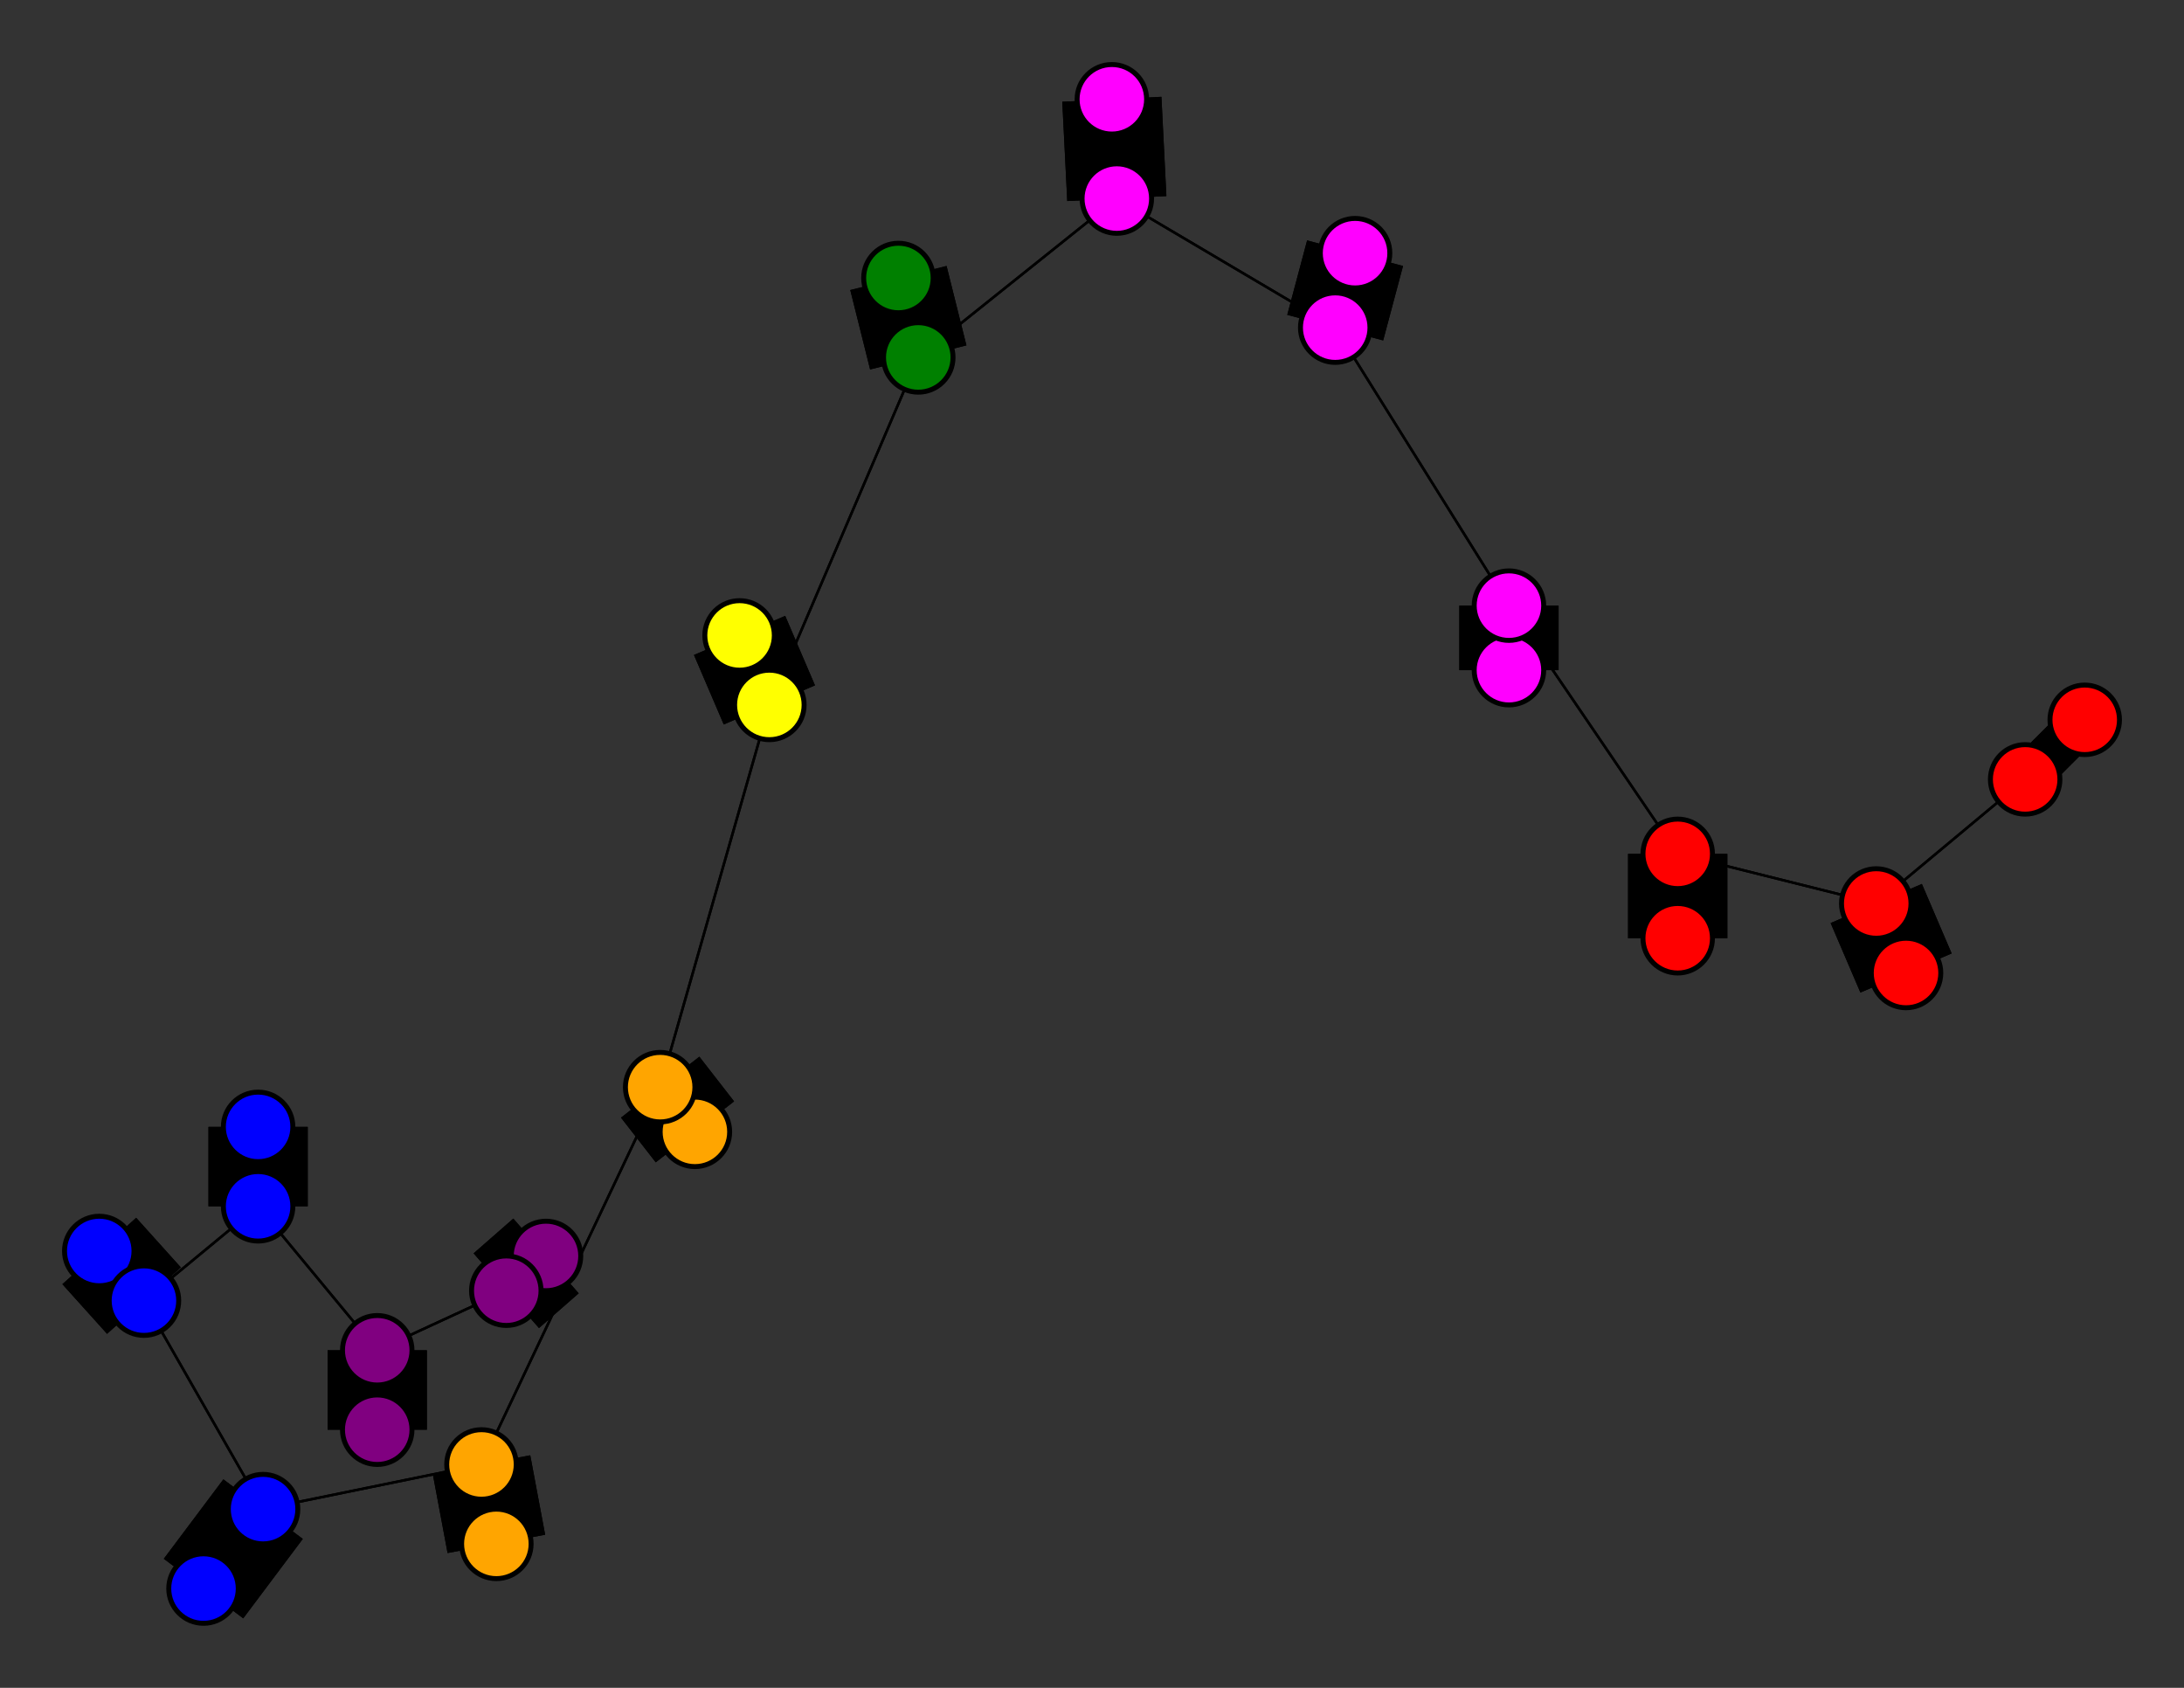 <svg width="440" height="340" xmlns="http://www.w3.org/2000/svg">
<rect width="100%" height="100%" fill="#333333" stroke="none"/>
<path stroke-width="20.0" stroke="black" d="M 110 253 102 260"/>
<path stroke-width="20.0" stroke="black" d="M 181 56 185 72"/>
<path stroke-width="0.5" stroke="black" d="M 185 72 155 142"/>
<path stroke-width="20.0" stroke="black" d="M 185 72 181 56"/>
<path stroke-width="0.5" stroke="black" d="M 185 72 225 40"/>
<path stroke-width="20.0" stroke="black" d="M 224 20 225 40"/>
<path stroke-width="0.5" stroke="black" d="M 225 40 185 72"/>
<path stroke-width="20.0" stroke="black" d="M 225 40 224 20"/>
<path stroke-width="0.5" stroke="black" d="M 225 40 269 66"/>
<path stroke-width="20.0" stroke="black" d="M 273 51 269 66"/>
<path stroke-width="0.5" stroke="black" d="M 269 66 225 40"/>
<path stroke-width="20.0" stroke="black" d="M 269 66 273 51"/>
<path stroke-width="0.5" stroke="black" d="M 269 66 304 122"/>
<path stroke-width="20.0" stroke="black" d="M 304 135 304 122"/>
<path stroke-width="0.5" stroke="black" d="M 304 122 269 66"/>
<path stroke-width="20.0" stroke="black" d="M 304 122 304 135"/>
<path stroke-width="0.5" stroke="black" d="M 304 122 338 172"/>
<path stroke-width="20.0" stroke="black" d="M 338 189 338 172"/>
<path stroke-width="0.5" stroke="black" d="M 338 172 304 122"/>
<path stroke-width="20.0" stroke="black" d="M 338 172 338 189"/>
<path stroke-width="0.5" stroke="black" d="M 338 172 378 182"/>
<path stroke-width="20.0" stroke="black" d="M 384 196 378 182"/>
<path stroke-width="0.5" stroke="black" d="M 378 182 338 172"/>
<path stroke-width="20.0" stroke="black" d="M 378 182 384 196"/>
<path stroke-width="0.5" stroke="black" d="M 378 182 408 157"/>
<path stroke-width="8.857" stroke="black" d="M 420 145 408 157"/>
<path stroke-width="0.5" stroke="black" d="M 155 142 185 72"/>
<path stroke-width="20.0" stroke="black" d="M 155 142 149 128"/>
<path stroke-width="0.5" stroke="black" d="M 155 142 133 219"/>
<path stroke-width="20.0" stroke="black" d="M 149 128 155 142"/>
<path stroke-width="20.0" stroke="black" d="M 102 260 110 253"/>
<path stroke-width="0.5" stroke="black" d="M 102 260 76 272"/>
<path stroke-width="20.0" stroke="black" d="M 76 288 76 272"/>
<path stroke-width="0.5" stroke="black" d="M 76 272 102 260"/>
<path stroke-width="20.0" stroke="black" d="M 76 272 76 288"/>
<path stroke-width="0.5" stroke="black" d="M 76 272 52 243"/>
<path stroke-width="20.0" stroke="black" d="M 52 227 52 243"/>
<path stroke-width="0.5" stroke="black" d="M 52 243 76 272"/>
<path stroke-width="20.0" stroke="black" d="M 52 243 52 227"/>
<path stroke-width="0.5" stroke="black" d="M 52 243 29 262"/>
<path stroke-width="20.0" stroke="black" d="M 20 252 29 262"/>
<path stroke-width="0.5" stroke="black" d="M 29 262 52 243"/>
<path stroke-width="0.5" stroke="black" d="M 408 157 378 182"/>
<path stroke-width="20.0" stroke="black" d="M 29 262 20 252"/>
<path stroke-width="20.0" stroke="black" d="M 41 320 53 304"/>
<path stroke-width="0.5" stroke="black" d="M 53 304 29 262"/>
<path stroke-width="20.0" stroke="black" d="M 53 304 41 320"/>
<path stroke-width="0.5" stroke="black" d="M 53 304 97 295"/>
<path stroke-width="20.0" stroke="black" d="M 100 311 97 295"/>
<path stroke-width="0.5" stroke="black" d="M 97 295 53 304"/>
<path stroke-width="20.0" stroke="black" d="M 97 295 100 311"/>
<path stroke-width="0.5" stroke="black" d="M 97 295 133 219"/>
<path stroke-width="20.0" stroke="black" d="M 140 228 133 219"/>
<path stroke-width="0.5" stroke="black" d="M 133 219 97 295"/>
<path stroke-width="20.0" stroke="black" d="M 133 219 140 228"/>
<path stroke-width="0.5" stroke="black" d="M 133 219 155 142"/>
<path stroke-width="0.5" stroke="black" d="M 29 262 53 304"/>
<path stroke-width="8.857" stroke="black" d="M 408 157 420 145"/>
<circle cx="110" cy="253" r="7.0" style="fill:purple;stroke:black;stroke-width:1.0"/>
<circle cx="102" cy="260" r="7.0" style="fill:purple;stroke:black;stroke-width:1.0"/>
<circle cx="76" cy="288" r="7.0" style="fill:purple;stroke:black;stroke-width:1.0"/>
<circle cx="76" cy="272" r="7.0" style="fill:purple;stroke:black;stroke-width:1.0"/>
<circle cx="52" cy="227" r="7.0" style="fill:blue;stroke:black;stroke-width:1.0"/>
<circle cx="52" cy="243" r="7.0" style="fill:blue;stroke:black;stroke-width:1.0"/>
<circle cx="20" cy="252" r="7.0" style="fill:blue;stroke:black;stroke-width:1.0"/>
<circle cx="29" cy="262" r="7.0" style="fill:blue;stroke:black;stroke-width:1.0"/>
<circle cx="41" cy="320" r="7.0" style="fill:blue;stroke:black;stroke-width:1.0"/>
<circle cx="53" cy="304" r="7.0" style="fill:blue;stroke:black;stroke-width:1.0"/>
<circle cx="100" cy="311" r="7.0" style="fill:orange;stroke:black;stroke-width:1.0"/>
<circle cx="97" cy="295" r="7.0" style="fill:orange;stroke:black;stroke-width:1.0"/>
<circle cx="140" cy="228" r="7.0" style="fill:orange;stroke:black;stroke-width:1.0"/>
<circle cx="133" cy="219" r="7.0" style="fill:orange;stroke:black;stroke-width:1.0"/>
<circle cx="149" cy="128" r="7.0" style="fill:yellow;stroke:black;stroke-width:1.0"/>
<circle cx="155" cy="142" r="7.0" style="fill:yellow;stroke:black;stroke-width:1.0"/>
<circle cx="181" cy="56" r="7.0" style="fill:green;stroke:black;stroke-width:1.0"/>
<circle cx="185" cy="72" r="7.0" style="fill:green;stroke:black;stroke-width:1.0"/>
<circle cx="224" cy="20" r="7.0" style="fill:fuchsia;stroke:black;stroke-width:1.0"/>
<circle cx="225" cy="40" r="7.0" style="fill:fuchsia;stroke:black;stroke-width:1.0"/>
<circle cx="273" cy="51" r="7.0" style="fill:fuchsia;stroke:black;stroke-width:1.0"/>
<circle cx="269" cy="66" r="7.0" style="fill:fuchsia;stroke:black;stroke-width:1.0"/>
<circle cx="304" cy="135" r="7.0" style="fill:fuchsia;stroke:black;stroke-width:1.0"/>
<circle cx="304" cy="122" r="7.0" style="fill:fuchsia;stroke:black;stroke-width:1.0"/>
<circle cx="338" cy="189" r="7.0" style="fill:red;stroke:black;stroke-width:1.0"/>
<circle cx="338" cy="172" r="7.0" style="fill:red;stroke:black;stroke-width:1.0"/>
<circle cx="384" cy="196" r="7.0" style="fill:red;stroke:black;stroke-width:1.0"/>
<circle cx="378" cy="182" r="7.0" style="fill:red;stroke:black;stroke-width:1.0"/>
<circle cx="420" cy="145" r="7.0" style="fill:red;stroke:black;stroke-width:1.0"/>
<circle cx="408" cy="157" r="7.0" style="fill:red;stroke:black;stroke-width:1.0"/>
</svg>
